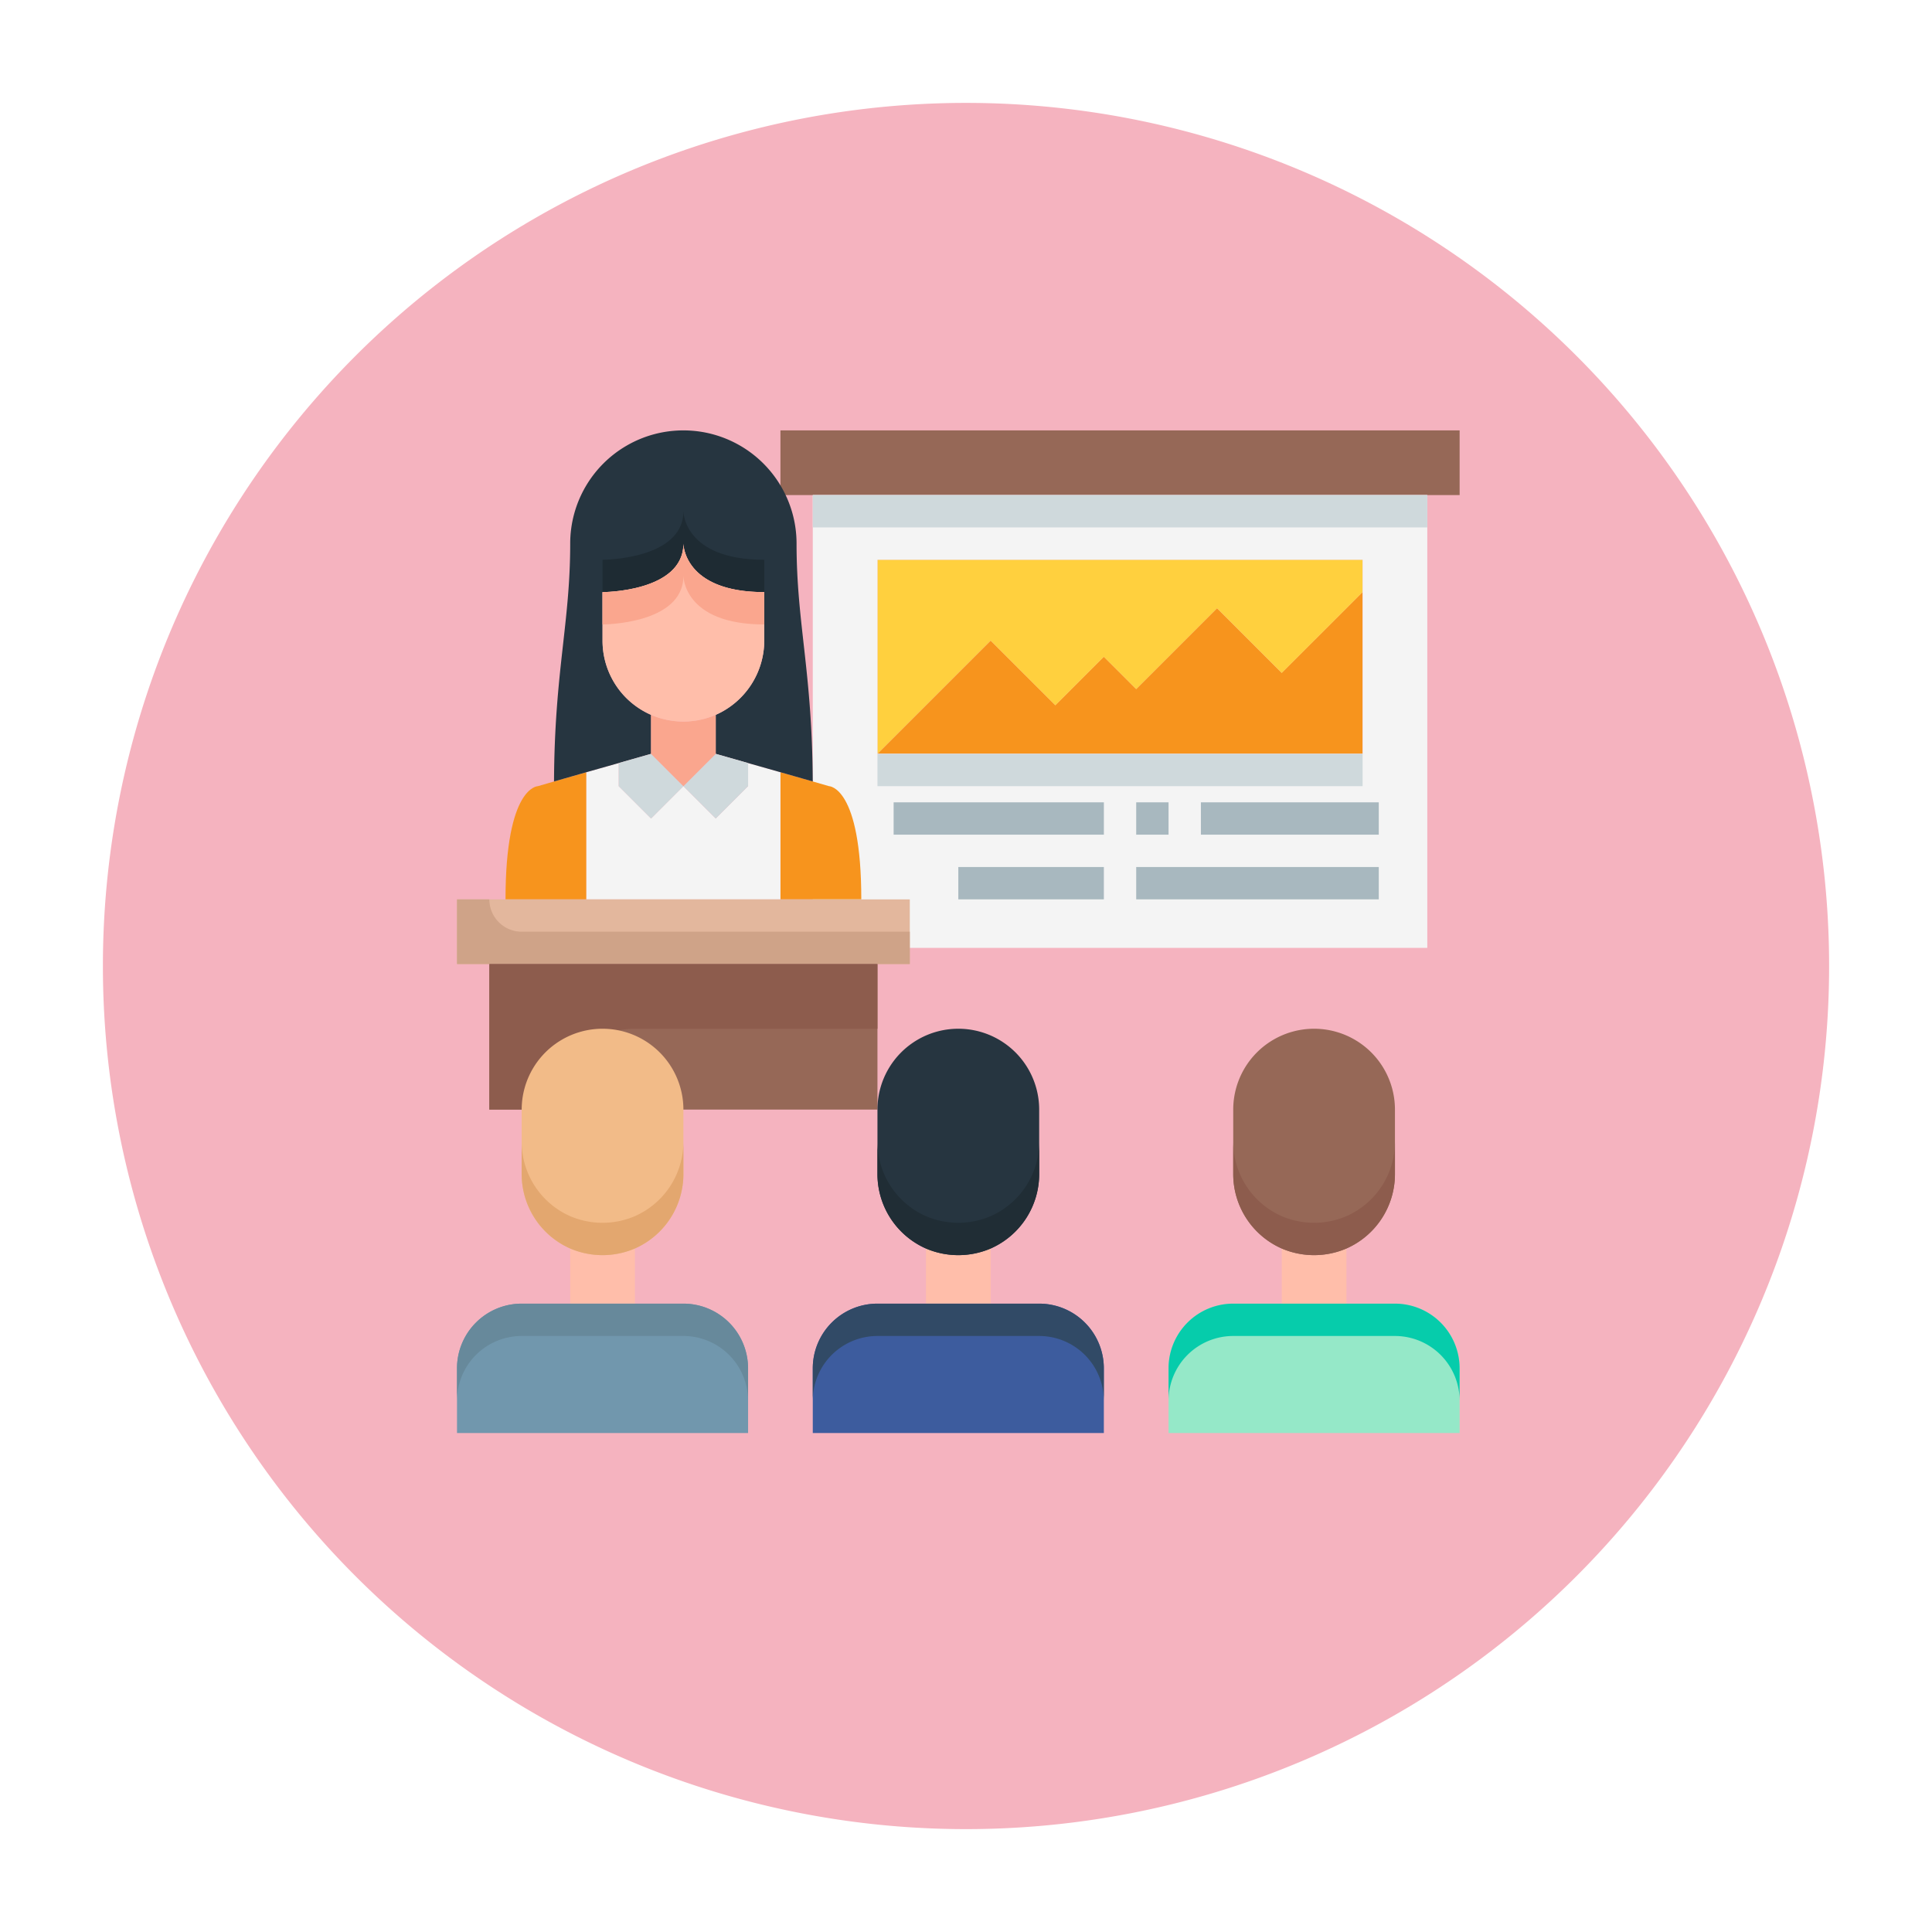 <svg xmlns="http://www.w3.org/2000/svg" xmlns:xlink="http://www.w3.org/1999/xlink" width="169" height="169" viewBox="0 0 169 169">
  <defs>
    <filter id="Trazado_699423" x="0" y="0" width="169" height="169" filterUnits="userSpaceOnUse">
      <feOffset dy="3" input="SourceAlpha"/>
      <feGaussianBlur stdDeviation="3" result="blur"/>
      <feFlood flood-opacity="0.161"/>
      <feComposite operator="in" in2="blur"/>
      <feComposite in="SourceGraphic"/>
    </filter>
  </defs>
  <g id="Grupo_896804" data-name="Grupo 896804" transform="translate(-1100.319 -2031.319)">
    <g transform="matrix(1, 0, 0, 1, 1100.32, 2031.32)" filter="url(#Trazado_699423)">
      <path id="Trazado_699423-2" data-name="Trazado 699423" d="M75.5,0A75.5,75.5,0,1,1,0,75.5,75.5,75.5,0,0,1,75.5,0Z" transform="translate(9 6)" fill="#f5b3bf"/>
    </g>
    <g id="_15-Training" data-name="15-Training" transform="translate(1139.295 2067.967)">
      <path id="Trazado_715300" data-name="Trazado 715300" d="M69.437,25.146H27l9.9-9.9L42.56,20.9,46.8,16.658l2.829,2.829,7.073-7.073,5.658,5.658L69.437,11Z" transform="translate(10.779 4.146)" fill="#f7941d"/>
      <path id="Trazado_715301" data-name="Trazado 715301" d="M27,9H69.437v2.829L62.365,18.9l-5.658-5.658-7.073,7.073L46.8,17.487,42.56,21.731,36.9,16.073l-9.9,9.9Z" transform="translate(10.779 3.317)" fill="#ffd03e"/>
      <path id="Trazado_715302" data-name="Trazado 715302" d="M80.412,1V6.658H21V1Z" transform="translate(8.292 0)" fill="#966857"/>
      <path id="Trazado_715303" data-name="Trazado 715303" d="M76.754,5V44.608H23V5ZM71.1,27.633V10.658H28.658V27.633Z" transform="translate(9.121 1.658)" fill="#f4f4f4"/>
      <path id="Trazado_715304" data-name="Trazado 715304" d="M27,21H69.437v2.829H27Z" transform="translate(10.779 8.292)" fill="#cfd9dc"/>
      <path id="Trazado_715305" data-name="Trazado 715305" d="M23,5H76.754V7.829H23Z" transform="translate(9.121 1.658)" fill="#cfd9dc"/>
      <path id="Trazado_715306" data-name="Trazado 715306" d="M8.244,22.946l2.829-.806V33.259H4c0-9.9,2.829-9.9,2.829-9.9Z" transform="translate(1.244 8.764)" fill="#f7941d"/>
      <path id="Trazado_715307" data-name="Trazado 715307" d="M23.829,22.946l1.415.41s2.829,0,2.829,9.9H21V22.14Z" transform="translate(8.292 8.764)" fill="#f7941d"/>
      <path id="Trazado_715308" data-name="Trazado 715308" d="M25.975,22.376V33.495H9V22.376l2.829-.806v2.023l2.829,2.829,2.829-2.829,2.829,2.829,2.829-2.829V21.57Z" transform="translate(3.317 8.528)" fill="#f4f4f4"/>
      <path id="Trazado_715309" data-name="Trazado 715309" d="M12.658,30.1,9.829,30.9,7,31.711C7.042,22.106,8.415,17.876,8.415,10.9a9.9,9.9,0,0,1,19.8,0c0,6.974,1.372,11.2,1.415,20.809L26.8,30.9,23.975,30.1l-2.829-.806V25.883A7.114,7.114,0,0,0,25.39,19.39V15.146c-7.073,0-7.073-4.244-7.073-4.244,0,4.244-7.073,4.244-7.073,4.244V19.39A7.1,7.1,0,0,0,13.309,24.4a7.258,7.258,0,0,0,2.179,1.485v3.409Z" transform="translate(2.487 0)" fill="#263540"/>
      <path id="Trazado_715310" data-name="Trazado 715310" d="M24.146,10.244C17.073,10.244,17.073,6,17.073,6c0,4.244-7.073,4.244-7.073,4.244v2.829s7.073,0,7.073-4.244c0,0,0,4.244,7.073,4.244Z" transform="translate(3.731 2.073)" fill="#1e2b33"/>
      <path id="Trazado_715311" data-name="Trazado 715311" d="M16.658,23.829l-2.829,2.829L11,23.829V21.806L13.829,21Z" transform="translate(4.146 8.292)" fill="#cfd9dc"/>
      <path id="Trazado_715312" data-name="Trazado 715312" d="M20.658,21.806v2.023l-2.829,2.829L15,23.829,17.829,21Z" transform="translate(5.804 8.292)" fill="#cfd9dc"/>
      <path id="Trazado_715313" data-name="Trazado 715313" d="M18.658,18.59V22l-2.829,2.829L13,22V18.59A7.19,7.19,0,0,0,18.658,18.59Z" transform="translate(4.975 7.293)" fill="#faa68e"/>
      <path id="Trazado_715314" data-name="Trazado 715314" d="M19.9,22.98A7.071,7.071,0,0,1,10,16.487V12.244s7.073,0,7.073-4.244c0,0,0,4.244,7.073,4.244v4.244A7.114,7.114,0,0,1,19.9,22.98Z" transform="translate(3.731 2.902)" fill="#ffbeaa"/>
      <path id="Trazado_715315" data-name="Trazado 715315" d="M17.073,8c0,4.244-7.073,4.244-7.073,4.244v2.829s7.073,0,7.073-4.244c0,0,0,4.244,7.073,4.244V12.244C17.073,12.244,17.073,8,17.073,8Z" transform="translate(3.731 2.902)" fill="#faa68e"/>
      <path id="Trazado_715316" data-name="Trazado 715316" d="M1,30H40.608v5.658H1Z" transform="translate(0 12.023)" fill="#e3b79d"/>
      <path id="Trazado_715317" data-name="Trazado 715317" d="M3.829,30H1v5.658H40.608V32.829H6.658A2.829,2.829,0,0,1,3.829,30Z" transform="translate(0 12.023)" fill="#cfa388"/>
      <path id="Trazado_715318" data-name="Trazado 715318" d="M3,34H36.95V46.731H3Z" transform="translate(0.829 13.681)" fill="#966857"/>
      <path id="Trazado_715319" data-name="Trazado 715319" d="M15.731,39.658H36.95V34H3V46.731H8.658A7.073,7.073,0,0,1,15.731,39.658Z" transform="translate(0.829 13.681)" fill="#8d5c4d"/>
      <path id="Trazado_715320" data-name="Trazado 715320" d="M13.658,51.59v4.824H8V51.59a7.19,7.19,0,0,0,5.658,0Z" transform="translate(2.902 20.974)" fill="#ffbeaa"/>
      <path id="Trazado_715321" data-name="Trazado 715321" d="M35.658,51.59v4.824H30V51.59a7.19,7.19,0,0,0,5.658,0Z" transform="translate(12.023 20.974)" fill="#ffbeaa"/>
      <path id="Trazado_715322" data-name="Trazado 715322" d="M57.658,51.59v4.824H52V51.59a7.19,7.19,0,0,0,5.658,0Z" transform="translate(21.144 20.974)" fill="#ffbeaa"/>
      <path id="Trazado_715323" data-name="Trazado 715323" d="M14.9,57.224a7.19,7.19,0,0,1-5.658,0A7.114,7.114,0,0,1,5,50.731V45.073a7.073,7.073,0,0,1,14.146,0v5.658A7.114,7.114,0,0,1,14.9,57.224Z" transform="translate(1.658 15.34)" fill="#f2bb88"/>
      <path id="Trazado_715324" data-name="Trazado 715324" d="M58.9,57.224a7.19,7.19,0,0,1-5.658,0A7.114,7.114,0,0,1,49,50.731V45.073a7.073,7.073,0,1,1,14.146,0v5.658A7.114,7.114,0,0,1,58.9,57.224Z" transform="translate(19.9 15.34)" fill="#966857"/>
      <path id="Trazado_715325" data-name="Trazado 715325" d="M58.9,51.493a7.19,7.19,0,0,1-5.658,0A7.114,7.114,0,0,1,49,45v2.829a7.114,7.114,0,0,0,4.244,6.493,7.19,7.19,0,0,0,5.658,0,7.114,7.114,0,0,0,4.244-6.493V45A7.114,7.114,0,0,1,58.9,51.493Z" transform="translate(19.9 18.242)" fill="#8d5c4d"/>
      <path id="Trazado_715326" data-name="Trazado 715326" d="M36.9,57.224a7.19,7.19,0,0,1-5.658,0A7.114,7.114,0,0,1,27,50.731V45.073a7.073,7.073,0,0,1,14.146,0v5.658A7.114,7.114,0,0,1,36.9,57.224Z" transform="translate(10.779 15.34)" fill="#263540"/>
      <path id="Trazado_715327" data-name="Trazado 715327" d="M36.9,51.493a7.19,7.19,0,0,1-5.658,0A7.114,7.114,0,0,1,27,45v2.829a7.114,7.114,0,0,0,4.244,6.493,7.19,7.19,0,0,0,5.658,0,7.114,7.114,0,0,0,4.244-6.493V45A7.114,7.114,0,0,1,36.9,51.493Z" transform="translate(10.779 18.242)" fill="#202d35"/>
      <path id="Trazado_715328" data-name="Trazado 715328" d="M14.9,51.493a7.19,7.19,0,0,1-5.658,0A7.114,7.114,0,0,1,5,45v2.829a7.114,7.114,0,0,0,4.244,6.493,7.19,7.19,0,0,0,5.658,0,7.114,7.114,0,0,0,4.244-6.493V45A7.114,7.114,0,0,1,14.9,51.493Z" transform="translate(1.658 18.242)" fill="#e3a76f"/>
      <path id="Trazado_715329" data-name="Trazado 715329" d="M26.462,60.658v5.658H1V60.658A5.658,5.658,0,0,1,6.658,55H20.8A5.658,5.658,0,0,1,26.462,60.658Z" transform="translate(0 22.387)" fill="#7197ad"/>
      <path id="Trazado_715330" data-name="Trazado 715330" d="M20.8,55H6.658A5.658,5.658,0,0,0,1,60.658v2.829a5.658,5.658,0,0,1,5.658-5.658H20.8a5.658,5.658,0,0,1,5.658,5.658V60.658A5.658,5.658,0,0,0,20.8,55Z" transform="translate(0 22.387)" fill="#67899b"/>
      <path id="Trazado_715331" data-name="Trazado 715331" d="M48.462,60.658v5.658H23V60.658A5.658,5.658,0,0,1,28.658,55H42.8A5.658,5.658,0,0,1,48.462,60.658Z" transform="translate(9.121 22.387)" fill="#3d5c9e"/>
      <path id="Trazado_715332" data-name="Trazado 715332" d="M70.462,60.658v5.658H45V60.658A5.658,5.658,0,0,1,50.658,55H64.8A5.658,5.658,0,0,1,70.462,60.658Z" transform="translate(18.242 22.387)" fill="#95e8c8"/>
      <path id="Trazado_715333" data-name="Trazado 715333" d="M42.8,55H28.658A5.658,5.658,0,0,0,23,60.658v2.829a5.658,5.658,0,0,1,5.658-5.658H42.8a5.658,5.658,0,0,1,5.658,5.658V60.658A5.658,5.658,0,0,0,42.8,55Z" transform="translate(9.121 22.387)" fill="#314a66"/>
      <path id="Trazado_715334" data-name="Trazado 715334" d="M64.8,55H50.658A5.658,5.658,0,0,0,45,60.658v2.829a5.658,5.658,0,0,1,5.658-5.658H64.8a5.658,5.658,0,0,1,5.658,5.658V60.658A5.658,5.658,0,0,0,64.8,55Z" transform="translate(18.242 22.387)" fill="#06ccab"/>
      <g id="Grupo_1003665" data-name="Grupo 1003665" transform="translate(39.194 33.535)">
        <path id="Trazado_715335" data-name="Trazado 715335" d="M47,24H62.56v2.829H47Z" transform="translate(-20.123 -24)" fill="#a8b8bf"/>
        <path id="Trazado_715336" data-name="Trazado 715336" d="M43,24h2.829v2.829H43Z" transform="translate(-21.781 -24)" fill="#a8b8bf"/>
        <path id="Trazado_715337" data-name="Trazado 715337" d="M43,28H64.219v2.829H43Z" transform="translate(-21.781 -22.342)" fill="#a8b8bf"/>
        <path id="Trazado_715338" data-name="Trazado 715338" d="M28,24H46.39v2.829H28Z" transform="translate(-28 -24)" fill="#a8b8bf"/>
        <path id="Trazado_715339" data-name="Trazado 715339" d="M32,28H44.731v2.829H32Z" transform="translate(-26.342 -22.342)" fill="#a8b8bf"/>
      </g>
    </g>
  </g>
</svg>
